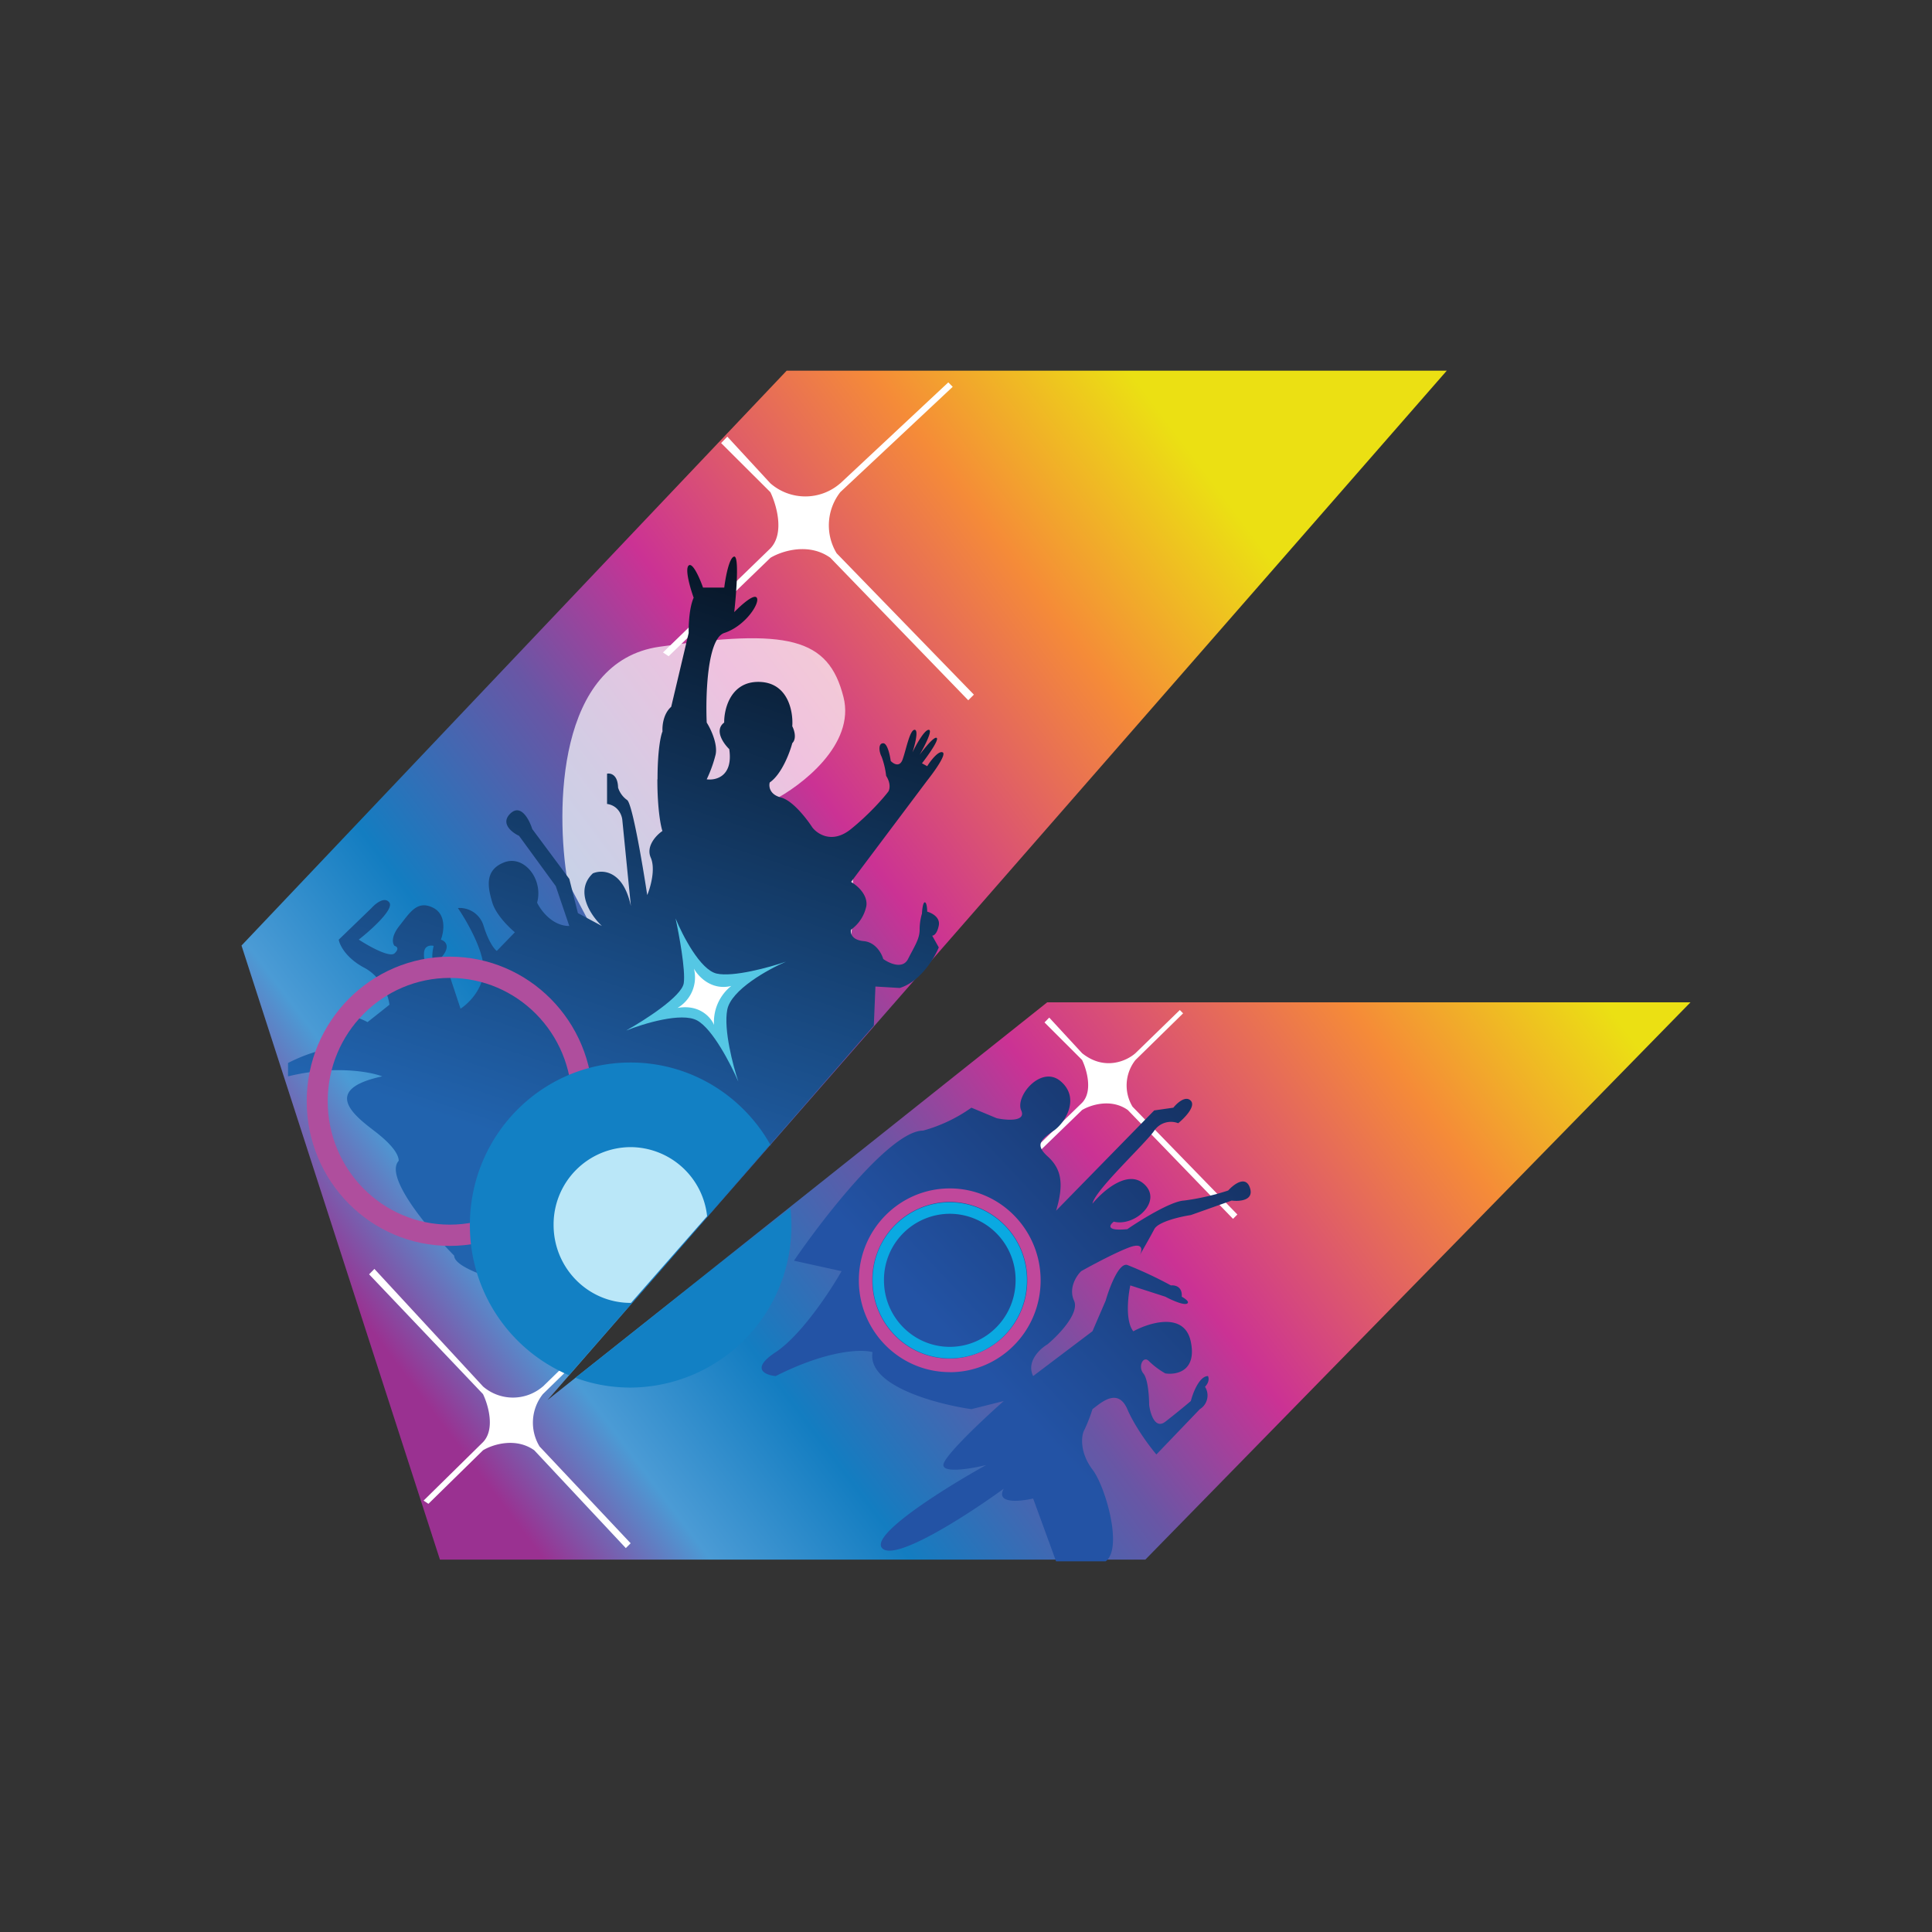 <svg xmlns="http://www.w3.org/2000/svg" width="1em" height="1em" viewBox="0 0 24 24"><rect x="0" y="0" width="24" height="24" fill="#333333" stroke="none"/><g fill="none"><path fill="url(#IconifyId195ac99e25a590abd21436)" d="M9.772 4.605h8.2L6.801 17.392l6.208-4.941H21l-6.772 6.923H5.465L3 11.746z"/><path fill="#fff" d="M10.438 6.005L11.78 4.75l.055.055l-1.396 1.308a.67.67 0 0 0-.046.76l1.705 1.756l-.07.07l-1.713-1.77c-.273-.195-.61-.081-.744 0L8.306 8.152l-.07-.047L9.57 6.812c.18-.188.075-.543 0-.698l-.612-.61l.077-.08l.535.58a.66.66 0 0 0 .868 0m3.667 7.079l.551-.536l.041.041l-.592.58a.51.51 0 0 0-.036.58l1.302 1.339l-.054.054l-1.307-1.352c-.208-.148-.465-.062-.568 0l-.964.933l-.053-.036l1.017-.987c.137-.143.057-.414 0-.532l-.467-.466l.059-.06l.408.442c.28.225.558.094.663 0"/><path fill="url(#IconifyId195ac99e25a590abd21437)" d="M12.067 13.76a1.9 1.9 0 0 1-.601.285c-.398 0-1.235 1.077-1.603 1.616l.591.13c-.141.249-.503.798-.818 1.006c-.316.208-.132.284 0 .297c.655-.33 1.075-.335 1.203-.297c-.071.415.79.645 1.228.708l.402-.101c-.25.221-.75.69-.75.795s.355.044.532 0c-.5.277-1.458.873-1.29 1.036s1.075-.427 1.508-.742c-.103.19.2.16.365.122l.285.78h.616c.217-.159 0-.925-.164-1.14c-.163-.215-.14-.428-.1-.493a2 2 0 0 0 .1-.257c.096-.07.312-.278.433 0c.096.223.28.468.361.563l.54-.563a.2.2 0 0 0 .064-.278c.055-.056.048-.112.037-.133c-.106 0-.187.206-.213.31a10 10 0 0 1-.317.257c-.127.098-.187-.099-.201-.21c0-.101-.014-.322-.072-.39c-.071-.086 0-.23.072-.15a1 1 0 0 0 .201.15c.138.021.394-.028.316-.396c-.077-.369-.508-.239-.714-.127c-.101-.13-.066-.434-.037-.57l.435.14c.068.037.216.105.265.088c.048-.018-.02-.066-.061-.088c.01-.126-.085-.146-.134-.14a5 5 0 0 0-.542-.254c-.105-.032-.223.282-.269.443l-.164.38l-.737.557c-.087-.179.082-.337.178-.394c.14-.117.401-.388.33-.543s.03-.31.089-.366c.135-.076.446-.242.61-.3c.165-.056.147.044.118.1c.04-.069.132-.23.18-.322s.322-.155.454-.175l.507-.18c.098.013.28-.001.227-.158c-.052-.158-.201-.044-.27.033a3 3 0 0 1-.551.125c-.16.009-.535.24-.702.355c-.268.026-.224-.05-.168-.093c.265.066.621-.262.367-.475c-.203-.17-.505.096-.632.251c.027-.163.654-.742.768-.907a.25.25 0 0 1 .297-.092c.079-.064.221-.21.157-.279c-.065-.069-.172.029-.217.086l-.238.034l-1.219 1.246c.107-.353.056-.53-.107-.677c-.162-.147-.074-.21.076-.317l.003-.001c.152-.108.326-.41.084-.614s-.568.187-.489.363c.063.141-.176.124-.304.097z"/><path fill="#fff" d="m6.743 17.225l.619-.603l.046.047l-.665.65a.57.57 0 0 0-.04.65l1.131 1.202l-.06.06l-1.137-1.215c-.234-.166-.522-.07-.637 0l-.678.665l-.06-.04l.738-.726c.154-.16.064-.465 0-.597L4.585 15.83l.066-.067l1.35 1.461a.57.57 0 0 0 .742 0"/><path fill="#fff" fill-opacity=".7" d="M8.193 8.034c-1.274.181-1.293 2.02-1.143 2.916l.431.814l1.686-.511l1.311 1.174c.094-.612.225-1.818 0-1.742s-.68-.461-.88-.739c.356-.183 1.03-.697.88-1.287c-.187-.74-.693-.853-2.285-.625"/><path fill="url(#IconifyId195ac99e25a590abd21438)" d="M8.166 9.681c0 .37.042.582.063.642c-.075.05-.208.189-.145.331c.062.142-.004.37-.044.465c-.057-.378-.187-1.142-.25-1.181a.3.3 0 0 1-.112-.154c-.004-.162-.093-.182-.137-.173v.376c.141.02.186.143.19.203l.106 1.066c-.094-.446-.354-.457-.472-.407c-.234.219-.023.527.112.654l-.298-.16l-.107-.425l-.46-.619c-.037-.116-.14-.317-.27-.195c-.131.123.016.237.106.279l.456.625l.168.495c-.211 0-.354-.194-.4-.29c.08-.291-.162-.597-.41-.5s-.202.313-.146.5c.045.15.206.307.28.368l-.225.232c-.029-.021-.102-.112-.163-.31a.31.31 0 0 0-.32-.223c.108.157.324.53.32.77s-.193.42-.287.48l-.178-.538H5.31c-.016-.01-.047-.053-.043-.15c.003-.097.081-.102.12-.092c-.025.11-.04.294.09.15c.13-.143.055-.211 0-.227c.037-.096.07-.307-.09-.393c-.202-.106-.293.054-.427.223c-.107.136-.083.221-.058.247c.026.007.062.034 0 .092c-.06.058-.322-.089-.445-.17c.152-.119.44-.378.38-.46c-.058-.08-.172.012-.222.068l-.407.393c.011.066.09.228.316.348s.303.357.314.46l-.272.216c-.428-.226-.453.128-.411.333c-.185-.007-.461.114-.577.175v.166c.573-.14 1.018-.058 1.17 0c-.767.165-.339.493-.099.677l.008.006c.238.183.296.3.296.366c-.184.2.383.868.689 1.178c0 .252 1.431.544 2.147.659l3.066-3.516l.02-.486l.301.018c.253-.075.43-.368.486-.504l-.082-.146c.019.001.061-.022.082-.126c.02-.103-.088-.157-.144-.172c0-.038-.006-.116-.03-.116c-.023 0-.033.093-.035.14a.7.7 0 0 0-.029.2c0 .113-.06.199-.144.364c-.066.131-.233.054-.308 0c-.02-.069-.095-.209-.243-.222c-.149-.014-.167-.1-.158-.142a.48.48 0 0 0 .191-.293c.021-.143-.118-.26-.19-.3l.946-1.26c.085-.107.243-.326.192-.35s-.15.104-.192.172l-.065-.036c.074-.095.214-.291.183-.315c-.03-.023-.154.13-.212.209c.06-.103.167-.31.113-.31s-.157.187-.202.28c.03-.091.077-.274.029-.28c-.061-.006-.106.24-.151.367c-.036.103-.114.056-.148.02c-.01-.074-.042-.22-.093-.22c-.064 0-.054.103-.02.168a1 1 0 0 1 .056.237c.06.093.044.168.028.194c-.059.078-.234.28-.465.467s-.417.063-.481-.022c-.07-.108-.244-.333-.388-.37s-.153-.14-.14-.187c.148-.102.248-.368.28-.488c.058-.058.024-.164 0-.21c.013-.179-.049-.54-.406-.551s-.442.332-.44.505c-.126.094-.01.259.063.33c.05.338-.165.391-.28.375a1.6 1.6 0 0 0 .11-.305c.03-.132-.06-.322-.11-.4c-.015-.342.007-1.044.218-1.113c.263-.086.45-.376.403-.439c-.037-.05-.201.1-.279.18c.026-.232.062-.695 0-.69c-.062.007-.109.26-.124.385h-.264c-.038-.11-.128-.318-.178-.274s.02.284.062.4c-.056.125-.064.344-.062.438l-.217.917c-.1.088-.113.24-.108.306c-.02.044-.062.225-.062.595"/><path fill="#AF4E9D" fill-rule="evenodd" d="M5.587 15.477c.981 0 1.777-.805 1.777-1.797s-.796-1.796-1.777-1.796s-1.777.804-1.777 1.796s.796 1.797 1.777 1.797m0-.264c.837 0 1.516-.686 1.516-1.533s-.679-1.532-1.516-1.532s-1.516.686-1.516 1.532c0 .847.679 1.533 1.516 1.533" clip-rule="evenodd"/><path fill="#C0489B" fill-rule="evenodd" d="M11.799 17.046c.623 0 1.128-.511 1.128-1.141s-.505-1.142-1.128-1.142c-.624 0-1.13.511-1.13 1.142s.506 1.14 1.13 1.14m0-.168a.97.97 0 0 0 .962-.973a.97.97 0 0 0-.962-.974a.97.97 0 0 0-.963.974c0 .537.43.973.963.973" clip-rule="evenodd"/><path fill="#0AA9E1" fill-rule="evenodd" d="M11.799 16.874c.53 0 .958-.434.958-.97a.964.964 0 0 0-.958-.969a.964.964 0 0 0-.959.97c0 .534.43.969.959.969m0-.143c.451 0 .817-.37.817-.827a.82.82 0 0 0-.817-.826a.82.82 0 0 0-.818.827c0 .456.366.826.818.826" clip-rule="evenodd"/><path fill="#1280C4" fill-rule="evenodd" d="M7.833 17.237a2.01 2.01 0 0 0 1.986-2.233l-2.671 2.111q.322.121.685.122m-.766-.154a2.02 2.02 0 0 1-1.23-1.865c0-1.115.893-2.019 1.996-2.019c.754 0 1.41.422 1.75 1.045l-.018-.025z" clip-rule="evenodd"/><path fill="#BAE7F8" fill-rule="evenodd" d="M8.784 15.108a.96.96 0 0 0-.95-.858a.96.96 0 0 0-.957.967c0 .535.428.968.956.968h.006z" clip-rule="evenodd"/><path fill="#55C7E4" d="M8.902 12.094c-.204-.047-.425-.477-.51-.686c.043.199.125.639.102.804s-.487.462-.716.59c.214-.086.69-.232.883-.125c.193.106.421.55.511.76c-.065-.194-.185-.645-.138-.893s.506-.502.73-.598c-.202.07-.657.195-.862.148"/><path fill="#fff" d="M9.084 12.248c-.247.06-.412-.12-.464-.216a.44.44 0 0 1-.204.489c.275-.049.417.12.454.211a.57.57 0 0 1 .214-.484"/><defs><linearGradient id="IconifyId195ac99e25a590abd21436" x1="20.674" x2="5.842" y1="9.114" y2="20.287" gradientUnits="userSpaceOnUse"><stop offset=".14" stop-color="#EBE013"/><stop offset=".278" stop-color="#F58B38"/><stop offset=".475" stop-color="#CB3294"/><stop offset=".587" stop-color="#6956A5"/><stop offset=".735" stop-color="#137DC1"/><stop offset=".842" stop-color="#4B9BD5"/><stop offset=".931" stop-color="#9A3191"/></linearGradient><linearGradient id="IconifyId195ac99e25a590abd21437" x1="17.766" x2="10.092" y1="7.565" y2="14.768" gradientUnits="userSpaceOnUse"><stop/><stop offset="1" stop-color="#2353A5"/></linearGradient><linearGradient id="IconifyId195ac99e25a590abd21438" x1="16.554" x2="13.504" y1="7.22" y2="16.502" gradientUnits="userSpaceOnUse"><stop/><stop offset="1" stop-color="#2163AE"/></linearGradient></defs></g></svg>